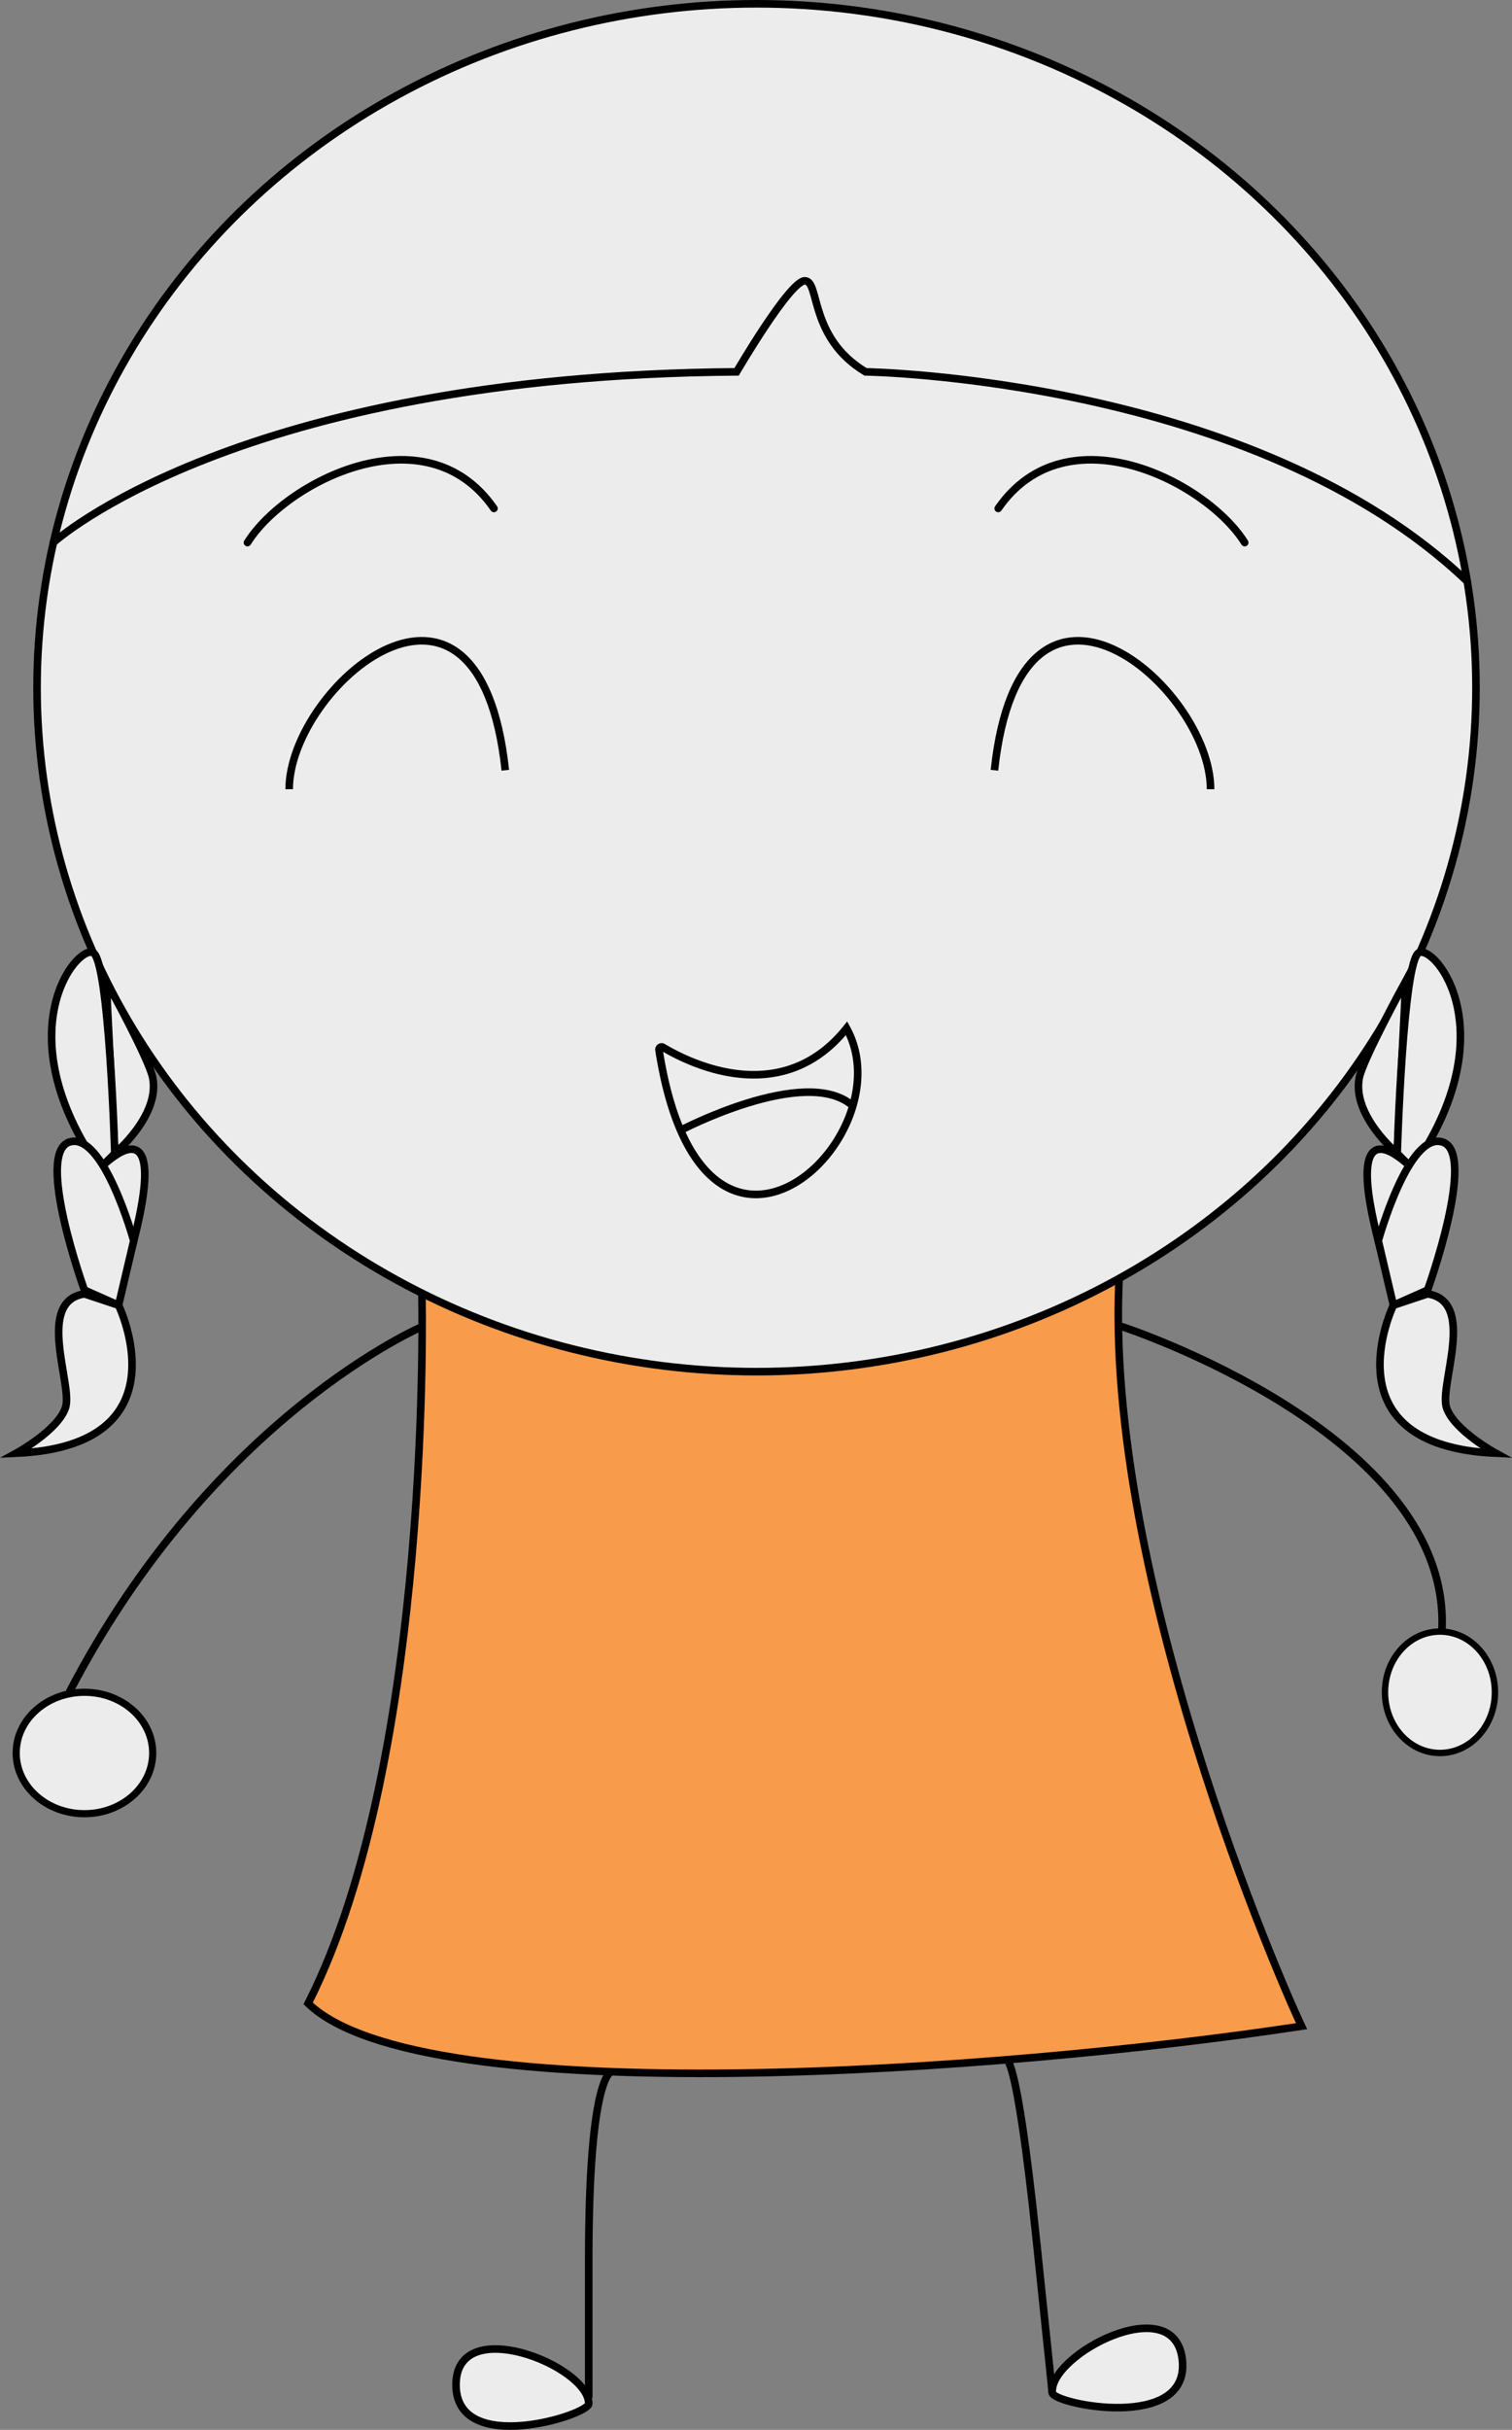 <svg xmlns="http://www.w3.org/2000/svg" viewBox="0 0 398.77 640.39"><rect x="0" y="0" width="398.77" height="640.39" fill="#808080" stroke="none"/><defs><style>.cls-1,.cls-4,.cls-5{fill:#ececec;}.cls-1,.cls-2,.cls-3,.cls-4,.cls-5,.cls-6{stroke:#000;stroke-miterlimit:10;}.cls-1,.cls-2,.cls-3,.cls-6{stroke-width:2px;}.cls-2{fill:#f89b4b;}.cls-3,.cls-6{fill:none;}.cls-4{stroke-width:1.89px;}.cls-5{stroke-width:1.69px;}.cls-6{stroke-linecap:round;}</style></defs><title>Asset 9</title><g id="Layer_2" data-name="Layer 2"><g id="Layer_2-2" data-name="Layer 2"><path class="cls-1" d="M40.27,284c-1-4.9-12-25-12-25v5l2,40S42.27,294,40.27,284Z"/><path class="cls-2" d="M111.27,340.85s3,122.15-30,187.15c30,29,183,18,262,6-8-17-57-132-47-210S111.27,340.85,111.27,340.85Z"/><path class="cls-3" d="M161.27,546s-6,.5-6,49.5V632"/><path class="cls-3" d="M265.27,543s2.64-4.31,8.07,47.48,4,38.57,4,38.57"/><path class="cls-1" d="M120.27,628.5c0-19,35-5,35,5C155.27,636.5,120.27,647.5,120.27,628.5Z"/><path class="cls-1" d="M311.83,622c-2-18.89-35.33-1.32-34.29,8.63C277.86,633.62,313.81,640.91,311.83,622Z"/><ellipse class="cls-4" cx="22.27" cy="462" rx="18" ry="16"/><ellipse class="cls-5" cx="379.77" cy="446" rx="14.5" ry="16"/><path class="cls-3" d="M111.5,349.56S56.27,373,18.27,446"/><path class="cls-3" d="M295.69,349.56S383.27,378,380.27,430"/><ellipse class="cls-1" cx="199.52" cy="181.25" rx="189.75" ry="180.25"/><path class="cls-6" d="M130.27,134c-18-26-55-7-65,9"/><path class="cls-6" d="M263.27,134c18-26,55-7,65,9"/><path class="cls-6" d="M14.07,143s48.2-44,180.2-45c0,0,14-24,18-24s1,15,16,24c0,0,102.45,1.52,158.72,55.26"/><path class="cls-3" d="M76.27,208c0-27,50-70,57-5"/><path class="cls-3" d="M319.27,208c0-27-50-70-57-5"/><path class="cls-3" d="M223.27,271c16,29-38,79-49.45,5.81a.7.7,0,0,1,1-.81C181.27,279.87,206,292.59,223.27,271Z"/><path class="cls-3" d="M179.27,298s33-17.37,45.49-6.69"/><path class="cls-1" d="M24.53,251.07C20.27,249,1.27,272,26.27,308l4-4S28.8,253.14,24.53,251.07Z"/><path class="cls-1" d="M35.27,327l-9-19a25.4,25.4,0,0,1,5.33-4.19C36.33,301.27,41.59,302.36,35.27,327Z"/><path class="cls-1" d="M35.27,327l-4,17-9-4s-13-36-4-39S35.27,327,35.27,327Z"/><path class="cls-1" d="M22.27,341l9,3s18,37-27,39c0,0,11-6,13-12S9.27,343,22.27,341Z"/><path class="cls-1" d="M358.5,284c1-4.9,12-25,12-25v5l-2,40S356.5,294,358.5,284Z"/><path class="cls-1" d="M374.23,251.07C378.5,249,397.5,272,372.5,308l-4-4S370,253.14,374.23,251.07Z"/><path class="cls-1" d="M363.5,327l9-19a25.4,25.4,0,0,0-5.33-4.19C362.44,301.27,357.18,302.36,363.5,327Z"/><path class="cls-1" d="M363.5,327l4,17,9-4s13-36,4-39S363.5,327,363.5,327Z"/><path class="cls-1" d="M376.5,341l-9,3s-18,37,27,39c0,0-11-6-13-12S389.5,343,376.5,341Z"/></g></g></svg>